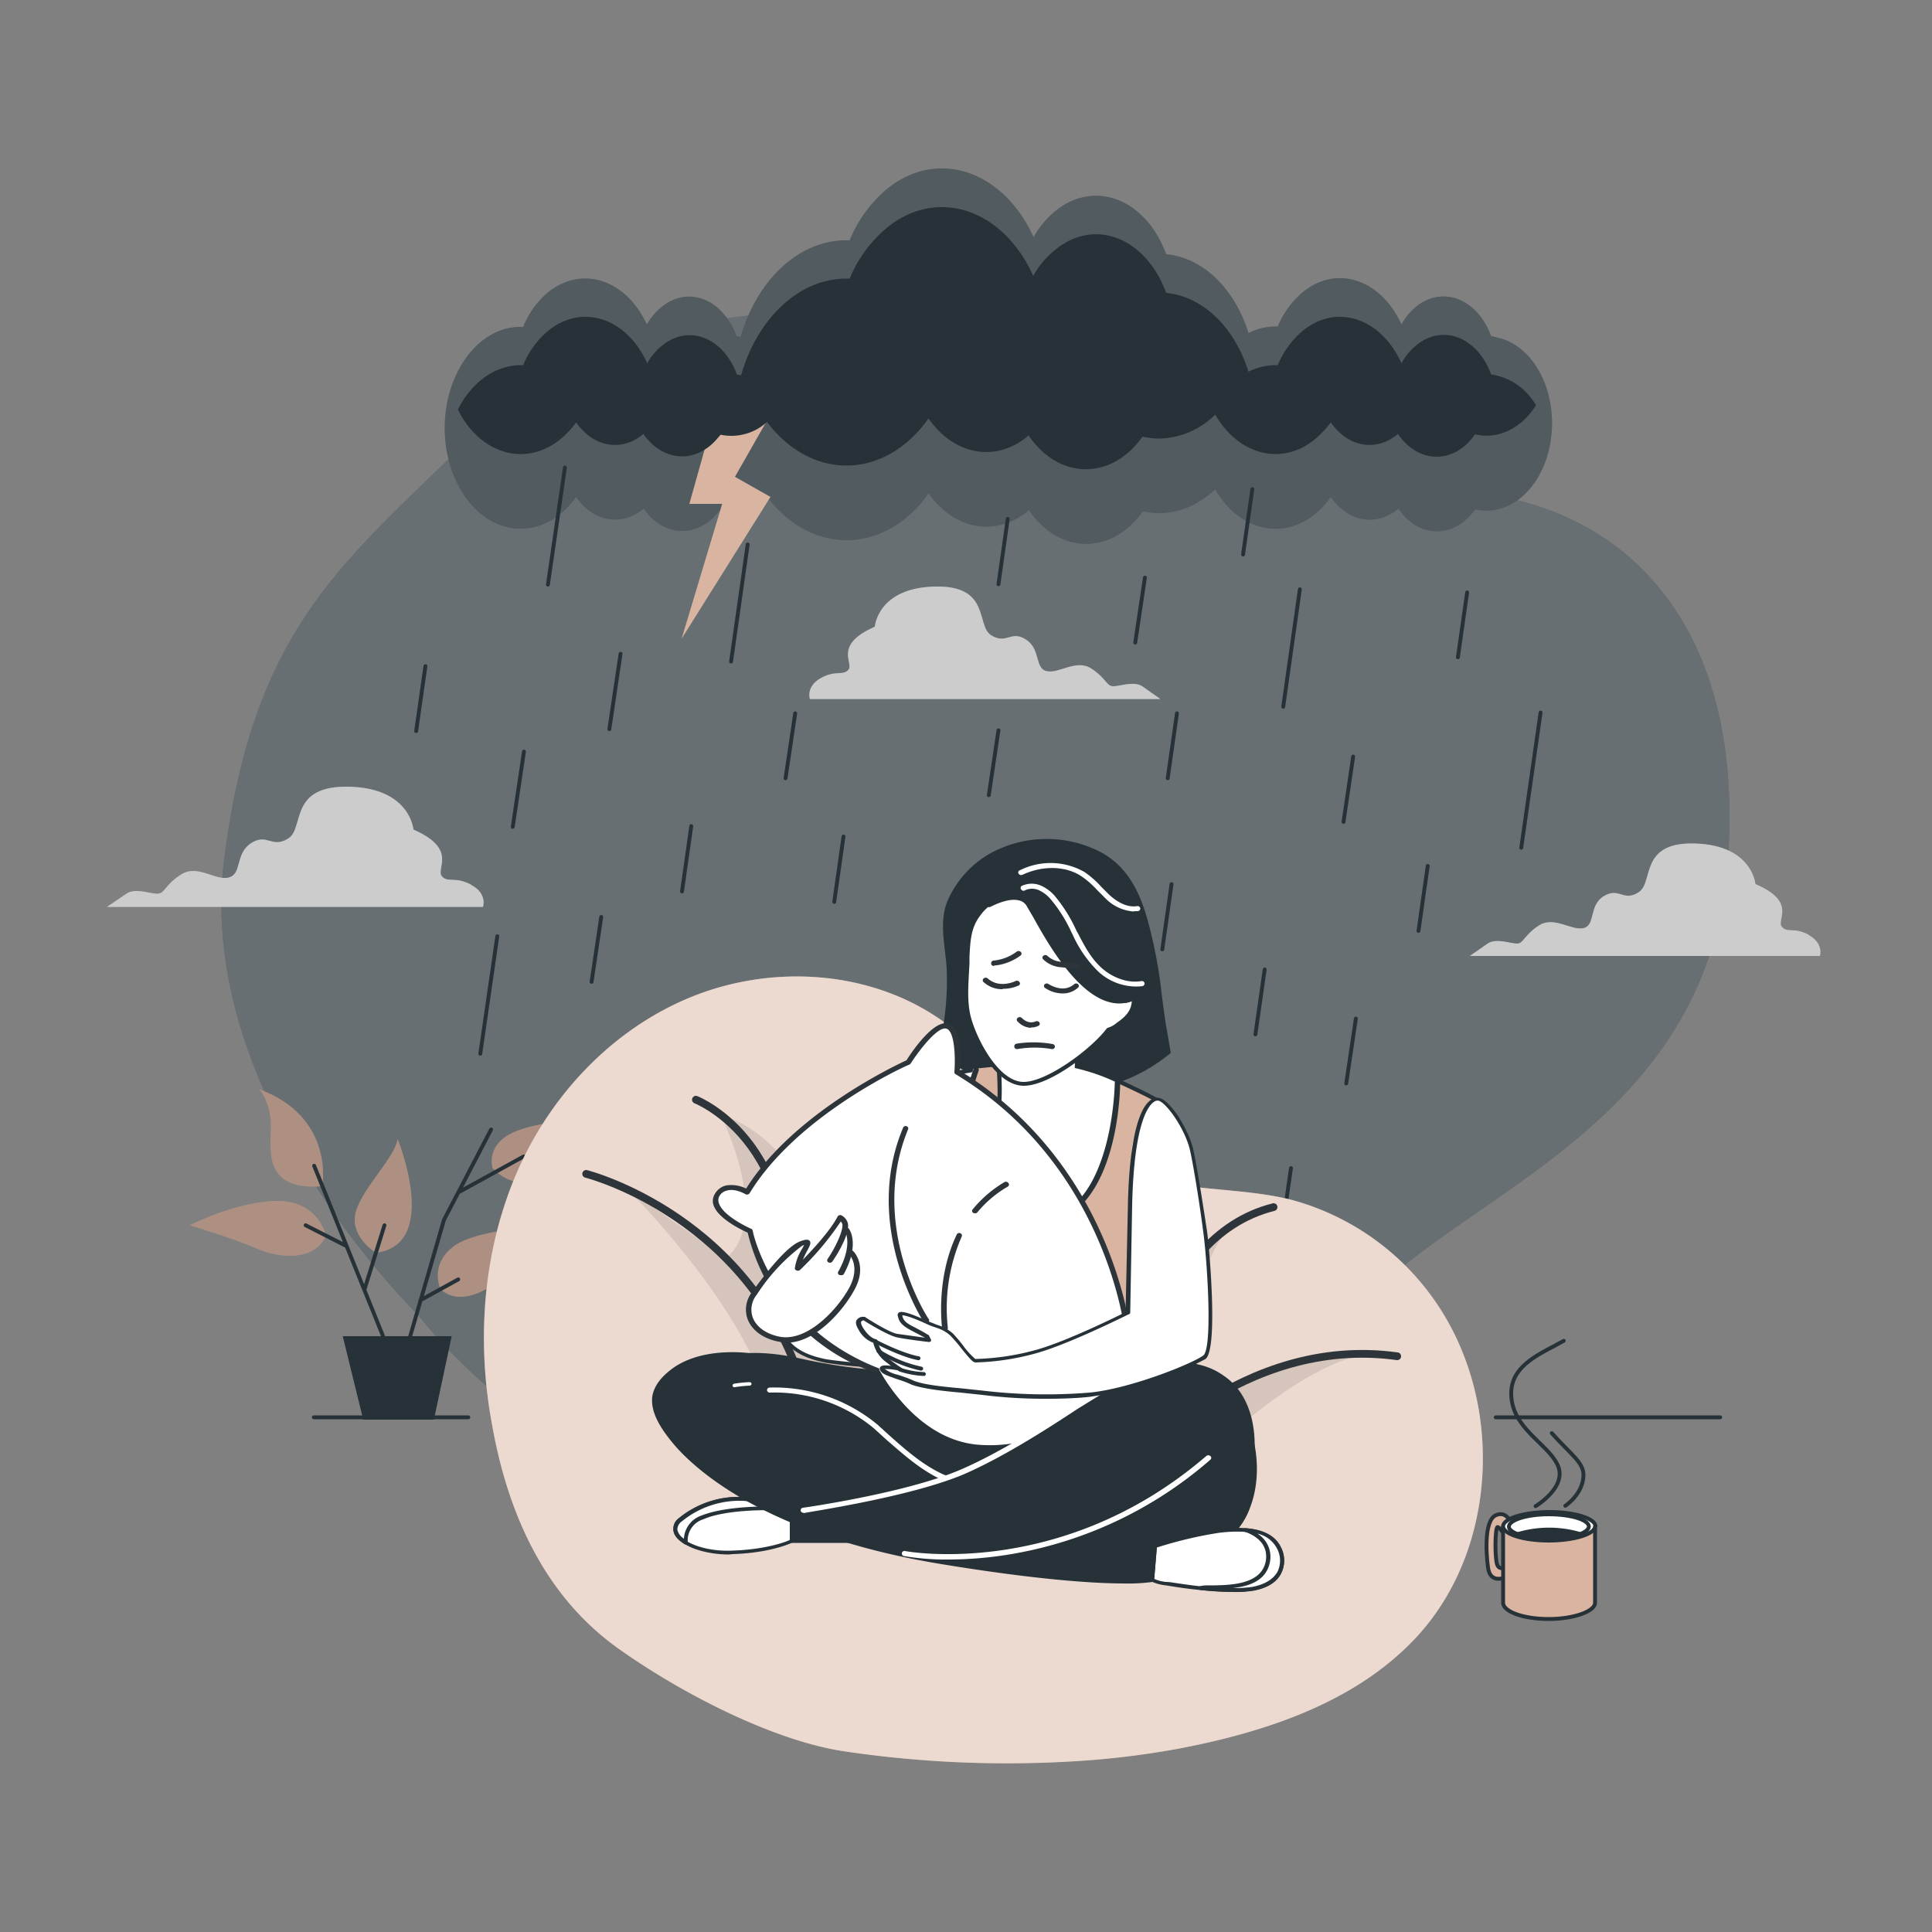 <svg xmlns="http://www.w3.org/2000/svg" viewBox="0 0 500 500"><rect x="0" y="0" width="500" height="500" fill="#808080" stroke="none"/><defs><clipPath id="a"><path fill="none" d="M385.9 87c-3.3-9-11.4-12.8-18.2-8.5a15.3 15.3 0 0 0-5 5.5c-5.3-11.7-16.7-15.5-25.4-8.5a22.9 22.9 0 0 0-6.6 9h-.6a15.5 15.5 0 0 0-7 1.7c-3.6-11.6-11.8-19.5-21.3-20.4-4.9-13.4-17-18.9-27-12.4a22.9 22.9 0 0 0-7.3 8c-7.9-17.3-24.8-23-37.8-12.6a34 34 0 0 0-9.8 13.4h-.9c-12.1 0-23 10-27.3 25l-1.1-.2c-3.3-9-11.4-12.8-18.2-8.4a15.2 15.2 0 0 0-5 5.4c-5.3-11.6-16.7-15.4-25.5-8.4a23 23 0 0 0-6.5 9h-.7c-10.8 0-19.6 11.8-19.6 26.2s8.9 26.1 19.7 26c5.5 0 10.6-3 14.3-8.2 4.5 6.5 11.9 7.7 17.5 3 5 7.3 13.7 7.8 19.2 1l.7-.8a13.6 13.6 0 0 0 12-3.3c11.4 15.1 29.9 15 41.3-.1l.5-.8c6.7 9.6 17.6 11.5 26 4.4 7.5 11 20.3 11.7 28.5 1.6l1-1.3c6.6 1.5 13.3-.6 18.7-5.7 6.6 11.5 19 13.6 27.6 4.8a23.6 23.6 0 0 0 2.3-2.8c4.5 6.5 11.9 7.8 17.5 3 5 7.4 13.6 7.9 19.2 1.1l.7-.9c9.2 2.1 18-6 19.6-18.4s-4.6-24-13.8-26a13.8 13.8 0 0 0-1.7-.4Z"/></clipPath></defs><path fill="#263238" d="M108.3 340.4s40.3 54.6 119.3 62.8 101.4-43.7 129.2-70S442 288 447.1 223.6s-29.3-97.4-77.8-96.7-63.4-10.6-104.2-33.3S155.8 79.2 123 112s-57.3 48.8-65 110.6 50.3 117.8 50.3 117.8Z"/><path fill="#fff" d="M108.3 340.4s40.3 54.6 119.3 62.8 101.4-43.7 129.2-70S442 288 447.1 223.6s-29.3-97.4-77.8-96.7-63.4-10.6-104.2-33.3S155.8 79.2 123 112s-57.3 48.8-65 110.6 50.3 117.8 50.3 117.8Z" opacity=".3"/><g fill="none" stroke="#263238" stroke-linecap="round" stroke-linejoin="round"><path d="M387.1 366.8h58.1M81.2 366.8h40"/></g><path fill="#d8b4a1" d="M84.4 319.8s-2-9-12.5-9-22.8 6.3-22.8 6.3 11.4 3.4 17.3 6 14.9 3.4 18-3.3ZM97.3 324.2c-.1 0-7-4.3-5.2-10.6s10.1-14 10.8-18.8c0 0 11.2 27.3-5.6 29.4ZM114 333.6s-3-6.3 3.5-11.1 26.3-5.4 26.3-5.4-8.3 5.9-11 10.3-13 11.8-18.8 6.2ZM127.5 302.4s-2.3-6.8 7-10 20-2.1 25.1-5c0 0-19.1 28.5-32 15ZM83.4 307.1s3.4-17.9-16.3-25.2c0 0 3.4 3.6 3 10.9S69.8 308 83.4 307Z"/><path d="M84.4 319.8s-2-9-12.5-9-22.8 6.3-22.8 6.3 11.4 3.4 17.3 6 14.9 3.4 18-3.3ZM97.3 324.2c-.1 0-7-4.3-5.2-10.6s10.1-14 10.8-18.8c0 0 11.2 27.3-5.6 29.4ZM114 333.6s-3-6.3 3.5-11.1 26.3-5.4 26.3-5.4-8.3 5.9-11 10.3-13 11.8-18.8 6.2ZM127.5 302.4s-2.3-6.8 7-10 20-2.1 25.1-5c0 0-19.1 28.5-32 15ZM83.4 307.1s3.4-17.9-16.3-25.2c0 0 3.4 3.6 3 10.9S69.8 308 83.4 307Z" opacity=".2"/><path fill="#263238" d="M88.7 345.8h28.2l-4.6 21.6H94l-5.3-21.6z"/><path fill="none" stroke="#263238" stroke-linecap="round" stroke-linejoin="round" d="m105.9 346.7 9-31 12.2-23.4M118.6 331.1l-9.8 5.4M81.3 301.7l18.2 45M99.5 317.1l-5.2 16.7M79.1 317.1l10.6 5.4M118.6 308.6l16.9-9.3"/><path fill="#263238" d="M385.9 87c-3.3-9-11.4-12.8-18.2-8.5a15.3 15.3 0 0 0-5 5.5c-5.3-11.7-16.7-15.5-25.4-8.5a22.9 22.9 0 0 0-6.6 9h-.6a15.5 15.5 0 0 0-7 1.7c-3.6-11.6-11.8-19.5-21.3-20.4-4.9-13.4-17-18.9-27-12.4a22.9 22.9 0 0 0-7.3 8c-7.9-17.3-24.8-23-37.8-12.6a34 34 0 0 0-9.8 13.4h-.9c-12.1 0-23 10-27.3 25l-1.1-.2c-3.3-9-11.4-12.8-18.2-8.4a15.2 15.2 0 0 0-5 5.4c-5.3-11.6-16.7-15.4-25.5-8.4a23 23 0 0 0-6.5 9h-.7c-10.8 0-19.6 11.8-19.6 26.2s8.9 26.1 19.7 26c5.5 0 10.6-3 14.3-8.2 4.5 6.5 11.9 7.7 17.5 3 5 7.3 13.7 7.8 19.2 1l.7-.8a13.6 13.6 0 0 0 12-3.3c11.4 15.1 29.9 15 41.3-.1l.5-.8c6.7 9.6 17.6 11.5 26 4.4 7.5 11 20.3 11.7 28.5 1.6l1-1.3c6.6 1.5 13.3-.6 18.7-5.7 6.6 11.5 19 13.6 27.6 4.8a23.6 23.6 0 0 0 2.3-2.8c4.5 6.5 11.9 7.8 17.5 3 5 7.4 13.6 7.9 19.2 1.1l.7-.9c9.2 2.1 18-6 19.6-18.4s-4.6-24-13.8-26a13.8 13.8 0 0 0-1.7-.4Z"/><g clip-path="url(#a)"><path fill="#fff" d="M385.9 87c-3.3-9-11.4-12.8-18.2-8.5a15.3 15.3 0 0 0-5 5.5c-5.3-11.7-16.7-15.5-25.4-8.5a22.9 22.9 0 0 0-6.6 9h-.6a15.5 15.5 0 0 0-7 1.7c-3.6-11.6-11.8-19.5-21.3-20.4-4.9-13.4-17-18.9-27-12.4a22.9 22.9 0 0 0-7.3 8c-7.9-17.3-24.8-23-37.8-12.6a34 34 0 0 0-9.8 13.4h-.9c-12.1 0-23 10-27.3 25l-1.1-.2c-3.3-9-11.4-12.8-18.2-8.4a15.2 15.2 0 0 0-5 5.4c-5.3-11.6-16.7-15.4-25.5-8.4a23 23 0 0 0-6.5 9h-.7c-10.8 0-19.6 11.8-19.6 26.2s8.9 26.1 19.7 26c5.5 0 10.6-3 14.3-8.2 4.5 6.5 11.9 7.7 17.5 3 5 7.3 13.7 7.8 19.2 1l.7-.8a13.6 13.6 0 0 0 12-3.3c11.4 15.1 29.9 15 41.3-.1l.5-.8c6.7 9.6 17.6 11.5 26 4.4 7.5 11 20.3 11.7 28.5 1.6l1-1.3c6.6 1.5 13.3-.6 18.7-5.7 6.6 11.5 19 13.6 27.6 4.8a23.6 23.6 0 0 0 2.3-2.8c4.5 6.5 11.9 7.8 17.5 3 5 7.4 13.6 7.9 19.2 1.1l.7-.9c9.2 2.1 18-6 19.6-18.4s-4.6-24-13.8-26a13.8 13.8 0 0 0-1.7-.4Z" opacity=".2" style="isolation:isolate"/></g><path fill="#d8b4a1" d="m184.3 109.4-5.9 21h8.5l-10.5 34.9 23-36.7-9.2-5.2 10.5-18.4-16.4 4.4z"/><path fill="#263238" d="M385.9 96.9c-3.3-9-11.4-12.8-18.2-8.4a15.5 15.5 0 0 0-5 5.5c-5.3-11.7-16.7-15.5-25.4-8.5a22.7 22.7 0 0 0-6.6 9h-.7a15.5 15.5 0 0 0-6.9 1.7c-3.6-11.6-11.9-19.5-21.3-20.4-4.9-13.4-17-19-27-12.4a22.9 22.9 0 0 0-7.4 8c-7.8-17.3-24.7-23-37.7-12.6a33.8 33.8 0 0 0-9.8 13.3h-.9c-12 0-22.9 10-27.2 25a10.7 10.7 0 0 1-1.1-.2c-3.3-9-11.5-12.7-18.2-8.3a15.5 15.5 0 0 0-5 5.4c-5.3-11.7-16.7-15.5-25.5-8.5a22.8 22.8 0 0 0-6.6 9h-.6c-6.5 0-12.7 4.3-16.3 11.5 6 12 18.3 15.1 27.3 7a22.8 22.8 0 0 0 3.3-3.7c4.5 6.5 11.9 7.7 17.4 3 5.1 7.3 13.7 7.8 19.3 1l.7-.8a13.6 13.6 0 0 0 12-3.3c11.4 15.1 29.9 15 41.2-.1l.6-.8c6.7 9.6 17.6 11.5 25.9 4.4 7.5 11 20.3 11.7 28.5 1.6l1-1.3a20 20 0 0 0 4.2.5 21.2 21.2 0 0 0 14.6-6.2c6.6 11.4 19 13.6 27.5 4.8a21.6 21.6 0 0 0 2.4-2.8c4.5 6.5 11.8 7.7 17.4 3 5 7.4 13.7 7.9 19.2 1.1l.7-1c6 1.4 12-1.5 15.8-7.5a16 16 0 0 0-11.6-8Z"/><path fill="#fff" d="M468.2 242c-3.9-2.2-5.7-.4-7.1-2.2s4-6.4-6.8-11c0 0-.8-10-15.5-10.5s-10.7 10-14.7 12.6-5-1.4-9 1-2.1 7.6-5.3 8.3-7.6-3.2-11.5-.7-4 4.7-5.7 4.7-5.4-1.5-7.6 0l-4.6 3.2H471s1-3.3-2.9-5.4Z" style="isolation:isolate"/><path d="M468.2 242c-3.9-2.2-5.7-.4-7.1-2.2s4-6.4-6.8-11c0 0-.8-10-15.5-10.5s-10.7 10-14.7 12.6-5-1.4-9 1-2.1 7.6-5.3 8.3-7.6-3.2-11.5-.7-4 4.7-5.7 4.7-5.4-1.5-7.6 0l-4.6 3.2H471s1-3.3-2.9-5.4Z" opacity=".2" style="isolation:isolate"/><path fill="#fff" d="M122 229c-4.2-2.3-6.2-.4-7.7-2.3s4.2-7-7.3-12c0 0-.8-10.7-16.6-11.1S78.9 214.3 74.6 217s-5.4-1.5-9.6 1.2-2.3 8-5.8 8.9-8-3.5-12.3-.8-4.2 5-6.2 5-5.7-1.6-8 0l-5 3.4H125s1.2-3.5-3.1-5.7Z" style="isolation:isolate"/><path d="M122 229c-4.2-2.3-6.2-.4-7.7-2.3s4.2-7-7.3-12c0 0-.8-10.7-16.6-11.1S78.9 214.3 74.6 217s-5.4-1.5-9.6 1.2-2.3 8-5.8 8.9-8-3.5-12.3-.8-4.2 5-6.2 5-5.7-1.6-8 0l-5 3.4H125s1.2-3.5-3.1-5.7Z" opacity=".2" style="isolation:isolate"/><path fill="#fff" d="M209.6 180.9h90.7l-4.7-3.3c-2.2-1.4-5.7 0-7.5 0s-1.8-2.1-5.7-4.6-8.3 1.4-11.5.7-1.5-5.7-5.4-8.2-5 1.4-9-1.1 0-13-14.7-12.6-15.4 10.4-15.4 10.4c-10.8 4.7-5.4 9.4-6.8 11.1s-3.3 0-7.2 2.2-2.8 5.4-2.8 5.4Z" style="isolation:isolate"/><path d="M209.6 180.9h90.7l-4.7-3.3c-2.2-1.4-5.7 0-7.5 0s-1.8-2.1-5.7-4.6-8.3 1.4-11.5.7-1.5-5.7-5.4-8.2-5 1.4-9-1.1 0-13-14.7-12.6-15.4 10.4-15.4 10.4c-10.8 4.7-5.4 9.4-6.8 11.1s-3.3 0-7.2 2.2-2.8 5.4-2.8 5.4Z" opacity=".2" style="isolation:isolate"/><g fill="none" stroke="#263238" stroke-linecap="round" stroke-linejoin="round"><path d="m146.2 121-4.4 30.3M193.5 140.9l-4.3 30.3M135.6 194.5l-2.9 19.5M160.6 169.2l-2.9 19.5M128.7 242.3l-4.4 30.4M336.4 152.5l-4.3 30.4M147.1 388l-2.5 16.9M324.1 126.6l-2.4 16.9M155.6 237.3l-2.5 16.8M255.9 328.3l-2.4 16.9M204.6 398.3l-2.5 16.9M327.3 250.9l-2.4 16.8M350.2 195.8l-2.5 16.9M110.1 172.4l-2.4 16.8M294.7 291.4l-2.4 16.8M334.1 302.3l-2.4 16.8M306.4 384.3l-2.4 16.9M260.8 134.3l-2.4 16.9M379.7 153.3l-2.4 16.8M369.5 224.1l-2.4 16.8M350.9 263.6l-2.5 16.8M296.3 149.5l-2.5 16.8M258.4 189l-2.5 16.8M218.3 216.5l-2.4 16.9M304.6 184.6l-2.4 16.8M303.2 228.8l-2.4 16.9M178.9 213.8l-2.4 16.9M205.8 184.6l-2.5 16.8M168 284.5l-2.4 16.9M210.5 309.9l-2.5 16.9M357 324.9l-5 35M398.7 184.4l-5 35M191.8 323.2l-5 35M141.3 340.6l-2.4 16.8"/></g><path fill="#d8b4a1" d="M282.6 455.5a224.4 224.4 0 0 0 22.7-3c21.9-4.2 45-11.7 60.7-28.2 18.5-19.4 22.4-50.2 12.4-74.6a66.3 66.3 0 0 0-44.2-39.2c-13.7-3.4-28.5-2-41.7-7-20.5-7.9-32.5-29.1-51-40.9s-43-12.8-63.3-4.3-36.3 25.8-44.8 46-10.1 43.1-6 64.7c4 22.4 13.3 43.7 32.3 57.4 16.2 11.6 40.4 24.2 59.2 26.9a286.7 286.7 0 0 0 63.7 2.2Z"/><path fill="#fff" d="M282.6 455.5a224.4 224.4 0 0 0 22.7-3c21.9-4.2 45-11.7 60.7-28.2 18.5-19.4 22.4-50.2 12.4-74.6a66.3 66.3 0 0 0-44.2-39.2c-13.7-3.4-28.5-2-41.7-7-20.5-7.9-32.5-29.1-51-40.9s-43-12.8-63.3-4.3-36.3 25.8-44.8 46-10.1 43.1-6 64.7c4 22.4 13.3 43.7 32.3 57.4 16.2 11.6 40.4 24.2 59.2 26.9a286.7 286.7 0 0 0 63.7 2.2Z" opacity=".5"/><path d="M248.6 344.6s33.8 18 35.2 8.7 34.1-35.5 34.1-35.5c-15.2 20.1-5.8 44.8-5.8 44.8 21.6-13.8 40.6-12.2 40.6-12.2-23.3 6-47.2 33.8-47.2 33.8l-46 14.8s-53.7-4.5-59.2-32-38-59.3-38-59.3l25.6 17.9c12.2-10.2-1.5-37.3-1.5-37.3 23.1 8.1 26 34 26 34Z" opacity=".1"/><path fill="none" stroke="#2e353a" stroke-linecap="round" stroke-linejoin="round" stroke-width="2" d="M151.7 303.8s43.7 11 56.8 57.5"/><path fill="none" stroke="#2e353a" stroke-linecap="round" stroke-linejoin="round" stroke-width="2" d="M180.1 284.6s30.8 12 21.8 60M292.8 379s28.5-33.6 68.8-28M293.8 366.8s4.3-46.5 35.8-54.4"/><path fill="#263238" d="M234.1 355.3s-11 .3-27-3.2-29.2-1-31.7 13 38.4 28.2 66.9 33.4 57 7.5 70.8 2 13.6-25.3 8.2-34.4-23.1-10.4-32.4-9-54.8-1.8-54.8-1.8Z"/><path fill="#263238" d="M290 404.1a287 287 0 0 1-47.8-5.1c-28.7-5.2-69.9-19.7-67.3-34 1-5.4 3.5-9.4 7.6-11.8 5.6-3.4 14.1-4 24.7-1.6 15.7 3.5 26.8 3.2 26.9 3.2.5 0 45.6 3 54.7 1.7 8.3-1.2 27.2-.4 33 9.3 3.3 5.7 5 15.9 1.7 24.4a18 18 0 0 1-10.2 10.7 65.9 65.9 0 0 1-23.2 3.3Zm-94.7-53c-5 0-9 1-12.2 2.9-3.9 2.3-6.3 6-7.2 11.2-2.3 13 37.1 27.5 66.5 32.9 19.3 3.5 54.2 8.4 70.5 2a17 17 0 0 0 9.6-10.2 30.1 30.1 0 0 0-1.7-23.6c-5.5-9.3-23.8-10-31.8-8.9-9.2 1.3-52.7-1.5-55-1.6a124.5 124.5 0 0 1-27.1-3.3 53.7 53.7 0 0 0-11.6-1.4ZM301.9 266.1c-.5-2.7-.8-5.5-1.2-8.3a122.5 122.5 0 0 0-3.3-18.2c-1.9-7.4-4.9-14.9-12.4-19a30.4 30.4 0 0 0-28.8.3 26 26 0 0 0-11 12.3c-2.3 5.5-.5 11.9-.2 17.6a74.7 74.7 0 0 1-2.6 22.7c10.5 5.8 38 17.6 60.6-1Z"/><path fill="#fff" d="M267.3 274.8s-17.6 2.1-25.9 4.1-11.2 4.7-14.2 9.9-7.4 24.3-11.7 32.3-12 10.2-13.3 18.7 6.1 11.4 11.7 12.4a109.7 109.7 0 0 0 12.6 1.3s9 19.4 26.7 20.9 30.7-9.7 38.7-13.9 8.5-13.6 8.8-24.6 7.3-35.6 5.5-42.4-4.7-8-16.8-13.7a51.7 51.7 0 0 0-22-5Z"/><path fill="#d8b4a1" d="M298.8 285.2s-5.5 6.2-5.9 12.5-1 42-1 42-8.4-23.6-11.7-28.1c0 0 8.7-16.3 9-31.4a20.8 20.8 0 0 1 9.6 5Z"/><path fill="#263238" d="M256.3 375a28.5 28.5 0 0 1-3.2-.1c-16.5-1.4-25.8-18.5-27-21a110 110 0 0 1-12.3-1.2c-5.1-1-13.6-3.8-12.1-13 .8-5.1 3.8-8 7-11a31 31 0 0 0 6.4-7.9c2.2-4.3 4.6-11.8 6.7-18.5 1.8-5.8 3.6-11.4 5-13.9 3-5 6-8 14.5-10 8.2-2 25.8-4.2 26-4.2 7.3-.5 16.6 2.5 22.4 5.2l1 .4c11.2 5.3 14.2 6.7 16 13.5 1 4-.7 13.4-2.6 23.4a143 143 0 0 0-2.9 19.2c-.2 10.1-.5 20.6-9 25-1.6.8-3.4 2-5.5 3.2a57.4 57.4 0 0 1-30.4 10.9Zm11-99.8c-.6.1-17.8 2.3-25.8 4.2-8.2 2-11 4.6-13.9 9.6-1.3 2.3-3 7.8-4.9 13.6-2 6.7-4.4 14.3-6.7 18.6a32.2 32.2 0 0 1-6.7 8.2c-3.2 3-6 5.7-6.7 10.4-1.2 8 5.5 10.9 11.4 12a108.5 108.5 0 0 0 12.4 1.1.5.5 0 0 1 .5.3c0 .2 9.2 19.3 26.3 20.7 13.8 1.1 24.8-5.7 32.8-10.6l5.5-3.3c7.5-3.8 8.3-12.4 8.6-24.1.1-4.8 1.5-12.2 2.9-19.4 1.8-9.4 3.6-19.2 2.6-23-1.8-6.4-4.4-7.6-15.5-12.8l-1-.5a50.4 50.4 0 0 0-21.7-5Z"/><path fill="#263238" d="M230.7 343.7a.3.3 0 0 1-.2 0 .5.5 0 0 1-.3-.6 80 80 0 0 0 5.4-15.4c0-2.3-1.2-4.7-2.5-7.4l-1.8-3.7c-1.8-4.3 2.4-11.1 3-12 .2-1.7 3.1-21.3 5.9-25a.6.6 0 0 1 .7 0 .5.5 0 0 1 .1.6c-2.7 3.5-5.7 24.4-5.7 24.6a.6.6 0 0 1 0 .2c0 .1-4.7 7.2-3 11.3l1.8 3.7c1.3 2.8 2.5 5.2 2.5 7.7 0 3.5-5.1 15.3-5.3 15.8a.5.5 0 0 1-.6.2Z"/><path fill="#fff" d="M226.5 347.1s6.3 3.4 11 4.4M232.9 354.4a22.7 22.7 0 0 0 6.3 1.2M227.3 349.6a34.3 34.3 0 0 0 11 4.6M257.8 271.9s-2.4 12.6-2.6 20.4 6.2 15.7 15.3 5.7 7.6-26.6 7.6-26.6a27.4 27.4 0 0 1-20.3.5Z"/><path fill="#d8b4a1" d="m259.2 284.8-.1-7.5-2.1-1.2-5.1.5-.8 3 8.1 5.2z"/><path fill="#263238" d="M258.3 288.3a.5.5 0 0 1-.5-.6c.7-3.6.2-10.3.2-10.3a.5.5 0 0 1 .5-.6.5.5 0 0 1 .6.5c0 .3.5 6.8-.3 10.6a.5.5 0 0 1-.5.4Z"/><path fill="#fff" d="M205 398.9s-5.4 2.6-15.4 3-18.1-4.6-13.5-8.5a24 24 0 0 1 18.1-5.2c6.4 1 16 3.2 16 3.2Z"/><path fill="#263238" d="M188.7 402.3c-6.7 0-12.8-2.3-14.2-5.4a3.3 3.3 0 0 1 1.2-4 24.4 24.4 0 0 1 18.6-5.3c6.4 1 16 3.2 16 3.3a.5.5 0 0 1 .4.3.4.4 0 0 1 0 .4l-5.4 7.5a.5.5 0 0 1-.2.1c-.2.1-5.6 2.7-15.5 3Zm2.5-14a23.6 23.6 0 0 0-14.7 5.4 2.3 2.3 0 0 0-1 2.9c1 2.5 6.8 5 14 4.7 9-.3 14.2-2.4 15-2.8l4.9-6.8c-2.4-.6-10-2.3-15.3-3a19.6 19.6 0 0 0-3-.3Zm13.7 10.6"/><path fill="#fff" d="m206.4 390.7 1.5.1c-3.3-.7-9.2-2-13.6-2.7a24 24 0 0 0-18.2 5.2c-2.4 2-1.4 4.2 1.4 6a6.2 6.2 0 0 1 4.3-6.6c6-2.6 18.5-2.6 24.6-2Z"/><path fill="#263238" d="M177.5 399.7a.7.7 0 0 1-.2 0c-1.9-1.2-3-2.4-3-3.8a3.5 3.5 0 0 1 1.4-3 24.4 24.4 0 0 1 18.6-5.3c4.5.7 10.5 2 13.7 2.7a.5.5 0 0 1 .4.6.6.6 0 0 1-.6.4 12.8 12.8 0 0 1-1.5-.1c-6.4-.7-18.5-.6-24.3 2a5.7 5.7 0 0 0-4 6 .5.5 0 0 1-.2.5.7.7 0 0 1-.3 0Zm13.7-11.3a23.6 23.6 0 0 0-14.7 5.3 2.6 2.6 0 0 0-1.2 2.2 3.7 3.7 0 0 0 1.7 2.3 6.7 6.7 0 0 1 4.6-6c5-2 13.5-2.5 19.8-2.3l-7.2-1.3a19.6 19.6 0 0 0-3-.2Z"/><path fill="#263238" d="M316.4 371.9s-10.7 14.6-21.4 20.4-59.5 6.6-69.4 6.6h-20.7V392s32.8-4.3 51-13.7 27.7-19.8 42-24 26.6 3 26.3 20.5"/><path fill="#263238" d="M225.6 399.3h-20.7a.5.5 0 0 1-.5-.5V392a.5.5 0 0 1 .4-.5c.4 0 33-4.3 50.8-13.6a189 189 0 0 0 19.3-11.8 83 83 0 0 1 22.8-12.2c7.1-2.2 13.8-1.5 18.8 2 5.5 3.6 8.4 10.4 8.2 19a.5.5 0 0 1-.5.4.5.5 0 0 1-.5-.5c.2-8.2-2.6-14.7-7.8-18.2-4.7-3.2-11-3.8-17.8-1.8-8.2 2.4-14.9 7-22.6 12.1a189 189 0 0 1-19.3 11.9c-17 8.8-46.6 13-50.7 13.7v5.9h20.1c.6 0 57.6-.1 69.2-6.5a84.7 84.7 0 0 0 21.2-20.3.6.6 0 0 1 .7-.1.5.5 0 0 1 .1.6c0 .2-10.8 14.8-21.5 20.7-11.9 6.4-69.2 6.5-69.7 6.5ZM198.6 358l-1.1-.1M198.6 358.5h-1.2a.5.5 0 0 1-.5-.6.5.5 0 0 1 .6-.5l1.2.1a.5.5 0 1 1 0 1Z"/><path fill="#fff" d="M298.9 400.1a107.2 107.2 0 0 1 16.4-3.9c7.4-1 13.5 0 15.6 4.3s.7 9.4-6.7 10.7-21-1.3-22.5-1.3a11.4 11.4 0 0 1-3.5-1Z"/><path fill="#263238" d="M319.1 412a113.2 113.2 0 0 1-14.8-1.3l-2.5-.4a12 12 0 0 1-3.8-1 .5.5 0 0 1-.3-.4l.7-8.8a.5.5 0 0 1 .3-.4 107.7 107.7 0 0 1 16.5-4c8.6-1 14.2.5 16.2 4.6a7.4 7.4 0 0 1 .1 7c-.8 1.6-2.8 3.6-7.2 4.4a30.6 30.6 0 0 1-5.2.3Zm-20.4-3.4a9.6 9.6 0 0 0 3 .8c1 0 1.9.2 2.7.3 4.6.7 14 2 19.7 1 3.2-.6 5.4-1.9 6.5-3.8a6.6 6.6 0 0 0-.2-6.2c-2.3-4.6-9.4-4.7-15-4a105.3 105.3 0 0 0-16 3.8Z"/><path fill="#fff" d="M322.3 396c2.3.8 6.6 3 5.8 8-1 6.9-10 6.9-16 6.9a6 6 0 0 0-1.3.2c4.4.4 9.7.7 13.4.1 7.5-1.3 8.9-6.5 6.8-10.7-1.5-2.8-4.6-4.2-8.7-4.5Z"/><path fill="#263238" d="M319.1 412a78.8 78.8 0 0 1-8.4-.5.5.5 0 0 1-.5-.5.5.5 0 0 1 .4-.5 6 6 0 0 1 1.5-.2c6 0 14.4 0 15.5-6.4.7-4.6-3.1-6.7-5.5-7.5a.5.5 0 0 1-.3-.6.5.5 0 0 1 .6-.3c4.6.3 7.6 2 9 4.7a7.5 7.5 0 0 1 .1 7.1c-.9 1.6-2.8 3.6-7.2 4.3a29.7 29.7 0 0 1-5.2.4Zm-.1-1a33.2 33.2 0 0 0 5-.3c3.3-.6 5.5-2 6.6-3.9a6.6 6.6 0 0 0-.2-6.2 7.5 7.5 0 0 0-5-3.7 7 7 0 0 1 3.3 7.1c-.8 4.9-5.1 6.5-9.7 7ZM194.6 350.8s-12.1-2-20 3.5-6.7 11.4.8 19.9 26.7 23.3 68.3 30.2 54.5 4.5 54.5 4.5l.7-8.8a90.2 90.2 0 0 1-49.8-14.6c-23.3-15.6-33.7-25.8-50.5-27.5"/><path fill="#263238" d="M291 409.8c-7.7 0-22.3-.9-47.3-5-44.1-7.2-62.7-23.6-68.7-30.3-4.7-5.4-6.6-9.4-6.2-13 .4-2.7 2.2-5.2 5.6-7.6 8-5.5 19.8-3.7 20.3-3.6a.5.5 0 0 1 .5.5.5.5 0 0 1-.6.4c-.1 0-12-1.8-19.5 3.5-3.2 2.2-4.9 4.5-5.2 7-.4 3.2 1.5 7 6 12.1 5.8 6.7 24.2 22.9 68 30 37 6.1 51.4 5 53.8 4.7l.7-7.9a92 92 0 0 1-49.6-14.7c-5.3-3.5-10-6.8-14-9.7-14-10-23.4-16.5-36.2-17.7a.5.5 0 0 1-.5-.6.5.5 0 0 1 .6-.4c13.1 1.3 22.5 7.9 36.7 17.9 4 3 8.8 6.2 14 9.7a90.6 90.6 0 0 0 49.5 14.5.5.5 0 0 1 .4.2.5.5 0 0 1 .1.4l-.7 8.7a.5.5 0 0 1-.4.5 46 46 0 0 1-7.3.4Z"/><path fill="#fff" d="M190.2 359a.5.5 0 0 1-.6-.3.5.5 0 0 1 .4-.6 31.5 31.5 0 0 1 4-.4.5.5 0 0 1 .5.4.5.5 0 0 1-.5.5 31.4 31.4 0 0 0-3.8.4ZM293.5 258.3c-6.5 3.2-7.5-3.2-7.4-7a.3.3 0 0 0 .1-.1c.5-1.8 0-10.5-5.5-14-4.9-3.1-11.3-5.8-17.3-5.8A13 13 0 0 0 253 237c-2.7 3.7-2.5 8-2.7 12.4s-.7 9 .2 13.3c1.3 5.8 7.2 17.9 14.3 17.9 6.5 0 18-8.9 22-14.1a7.2 7.2 0 0 0 2.4-1.3c1.5-1.1 4.4-3 4.2-6.9Z"/><path fill="#263238" d="M265 281c-7.8 0-13.7-12.8-14.9-18.2-.8-3.8-.6-7.9-.3-11.8v-1.7l.1-1.7c.2-3.7.3-7.6 2.7-11a13.5 13.5 0 0 1 10.7-5.8c5.3 0 11.8 2.2 17.7 5.9s6.2 12.6 5.7 14.5a.6.6 0 0 1-.1.2c0 2.2.3 5.8 2.3 6.9q1.6.8 4.3-.5a.6.6 0 0 1 .5 0 .5.5 0 0 1 .2.4c.3 3.8-2.4 5.9-4 7l-.3.3a7.4 7.4 0 0 1-2.4 1.3c-3.8 5-15.3 14.2-22.3 14.2Zm-1.7-49.2a12.4 12.4 0 0 0-9.8 5.4c-2.3 3.1-2.4 6.7-2.6 10.4v1.7l-.1 1.8c-.2 3.9-.5 7.7.3 11.5 1.4 6 7.3 17.4 13.8 17.4 6 0 17.4-8.4 21.5-13.8a.5.5 0 0 1 .3-.2 6.4 6.4 0 0 0 2.2-1.2l.4-.3c1.4-1 3.5-2.6 3.6-5.4a5.3 5.3 0 0 1-4.5 0c-2.4-1.3-3-5-2.9-7.8a.5.5 0 0 1 .2-.4c.4-1.6-.1-10-5.3-13.4a33.6 33.6 0 0 0-17-5.7Z"/><path fill="#263238" d="M247.7 253a.6.6 0 0 1-.4-.1.5.5 0 0 1 0-.7l2.6-1.7a.6.6 0 0 1 .8 0 .5.5 0 0 1-.1.7L248 253a.6.6 0 0 1-.3 0ZM256 234.3s7.5-4.2 10-.2 14.7 30 27.5 24.2 0-25-12.6-31.2-22.9-.9-24.9 7.2Z"/><path fill="#263238" d="M289.7 259.7c-9.9 0-18.5-15.5-22.4-22.5l-1.7-2.9a3.1 3.1 0 0 0-2-1.3c-3-.7-7.2 1.7-7.3 1.7a.6.6 0 0 1-.7-.1.5.5 0 0 1 0-.4 13.1 13.1 0 0 1 7.9-9 21.4 21.4 0 0 1 17.7 1.4c8.7 4.3 18.4 15.4 18.2 24a8.8 8.8 0 0 1-5.6 8.1 9.6 9.6 0 0 1-4.1 1Zm-27.3-27.8a6.5 6.5 0 0 1 1.4.1 4.2 4.2 0 0 1 2.7 1.8l1.7 3c4.3 7.7 14.5 26 25 21.1a7.8 7.8 0 0 0 5-7.3c.2-8.2-9.1-19-17.5-23-6-3-12-3.5-16.9-1.4a12.3 12.3 0 0 0-7 7.2 14.9 14.9 0 0 1 5.6-1.5ZM284 332.6a31.1 31.1 0 0 1-21.8-9.3.5.5 0 0 1 .2-.7.6.6 0 0 1 .7 0 30 30 0 0 0 20.9 9 .5.5 0 1 1 0 1Z"/><path fill="#2e353a" d="M259.5 256a7 7 0 0 1-4.9-1.8.6.6 0 0 1 0-1 .8.8 0 0 1 1 0c3 2.7 7 .8 7.2.7a.8.8 0 0 1 1 .2.6.6 0 0 1-.3 1 9.6 9.6 0 0 1-4 .8ZM275 257.1a8.1 8.1 0 0 1-4.5-1.4.6.6 0 0 1-.1-1 .8.8 0 0 1 1 0c.1 0 3.7 2.5 6.6 0a.8.8 0 0 1 1 0 .6.6 0 0 1 0 .9 5.8 5.8 0 0 1-4 1.5ZM266.8 266a5 5 0 0 1-3.4-1.6.6.6 0 0 1 0-1 .8.8 0 0 1 1 0c1.8 1.8 3.3 1 3.5 1a.8.8 0 0 1 1 .1.6.6 0 0 1-.2 1 4 4 0 0 1-1.9.4Z"/><path fill="#fff" d="M207.9 391.5a.7.7 0 0 1-.7-.6.7.7 0 0 1 .6-.7c.2 0 26.8-3.8 40.9-9.9 10.4-4.5 21.8-11.9 29.3-16.7l7-4.4a.8.8 0 0 1 1 .2.6.6 0 0 1-.3 1l-6.8 4.2c-7.6 5-19 12.4-29.6 17-14.3 6-41 9.8-41.3 10Z"/><path fill="#fff" d="M244.1 383a.9.9 0 0 1-.3 0c-5.6-2.6-10-6.6-14.4-10.4l-3.3-3a40.2 40.2 0 0 0-26.9-9.2.7.7 0 0 1-.7-.6.7.7 0 0 1 .7-.7 41.8 41.8 0 0 1 27.9 9.6l3.3 3c4.2 3.7 8.6 7.6 14 10a.6.6 0 0 1 .4 1 .7.7 0 0 1-.7.3Z"/><path fill="#2e353a" d="M257.2 250a.7.7 0 0 1-.7-.7.7.7 0 0 1 .6-.7 11.9 11.9 0 0 0 6-2.3.8.8 0 0 1 1 0 .6.6 0 0 1 0 1 13.4 13.4 0 0 1-6.9 2.6ZM278.7 250.8h-.1l-2.1-.3-2.2-.2a7.3 7.3 0 0 1-4.3-2 .6.6 0 0 1 .1-1 .8.8 0 0 1 1 .1 5.9 5.9 0 0 0 3.4 1.5l2.1.3 2.2.2a.7.7 0 0 1 .6.8.7.7 0 0 1-.7.6ZM272.3 271.5h-.1a26.3 26.3 0 0 0-8.9 0 .7.7 0 0 1-.8-.6.7.7 0 0 1 .6-.8 27.9 27.9 0 0 1 9.3.1.7.7 0 0 1 .6.8.7.7 0 0 1-.7.5Z"/><path fill="#263238" d="M267.5 317a23.4 23.4 0 0 1-5.5-.6 16.4 16.4 0 0 1-11-7.7c-6.7-11.7.6-31.3 1-32a.7.7 0 0 1 .8-.5.7.7 0 0 1 .5.8c0 .2-7.5 19.9-1 31a15 15 0 0 0 10 7c5.6 1.4 10.3.6 14.2-2 11.7-8.4 12-32.6 12-32.8a.7.7 0 0 1 1.4 0c0 1-.2 25-12.5 33.8a16.7 16.7 0 0 1-10 3Z"/><path fill="#fff" d="M291.8 344s-4.7-42.8-44.1-66.6c0 0 .9-10.8-2.6-11.8s-10 9.3-10 9.3-29.1 12.8-41.7 33.6c0 0-5.4-3.1-7.8.8-2.7 4.5 8.5 9.3 8.5 9.3s3.8 24.9 32 35.8"/><path fill="#2e353a" d="M226.1 355a1 1 0 0 1-.3 0 50.9 50.9 0 0 1-32.3-36c-1.6-.7-7.6-3.6-8.8-7a3.4 3.4 0 0 1 .3-3 4.5 4.5 0 0 1 2.9-2.2 8.6 8.6 0 0 1 5.2.8c12.2-19.5 38.9-32 41.5-33.2 1.3-2.1 7-10.5 10.7-9.5s3.3 9.6 3.1 12.2c39 23.8 44 66.5 44 66.9a.7.7 0 0 1-.6.7.7.7 0 0 1-.8-.6c0-.4-5-42.8-43.7-66.1a.6.6 0 0 1-.3-.6c.3-4.3 0-10.6-2.1-11.2s-6.6 5-9.2 9a.7.7 0 0 1-.3.3c-.3 0-29 12.9-41.4 33.3a.7.7 0 0 1-.4.3.8.8 0 0 1-.6 0s-2.6-1.6-4.8-1a3 3 0 0 0-2 1.4 2.2 2.2 0 0 0-.1 2c1.1 3.3 8.2 6.5 8.3 6.5a.7.7 0 0 1 .4.5c0 .3 5.2 25 32.6 35.6.4.2 0 .4-.1.7s-1 .2-1.2.2Z"/><path fill="#fff" d="m292.4 312-.5 27.8s-15.8 8-24.6 10.2a63.2 63.2 0 0 1-15 2.2c-.7 0-4.2-5.1-6-6.8s-3.5-1.8-6.9-3.3c-4.7-2.2-6.8-2.6-6.5-1.6s.5 2 3 3.2 4 2.2 4 2.2l.5 1s-6-.8-8.3-1.2-8.6-4.4-8.6-4.4-2.6-.2-.7 2.7 3.7 3.1 3.7 3.1a8.6 8.6 0 0 0 2.6 4.6 39.7 39.7 0 0 0 3.8 2.7s-5.1-1.2-4.6 0 3.8 1.7 7.8 3.4 13 2 18.1 2.7a139.2 139.2 0 0 0 27.8.5c10.7-1 26.7-7.5 29.6-9.8s1.1-26.7.3-32.3-2.4-16.1-3.5-21-5.3-11.7-8-13.2-7.5 3.2-8 27.3Z"/><path fill="#263238" d="M291.9 312c.3-15.7 2.6-25.8 6.4-27.6a2.5 2.5 0 0 1 2.4 0c2.9 1.5 7.2 8.6 8.2 13.4s2.7 15.6 3.5 21c.4 2.5 3 30.2-.4 32.9a90 90 0 0 1-30 9.8c-3.7.4-7.6.5-11.2.5a128.3 128.3 0 0 1-16.6-1l-5.6-.6c-4.6-.4-9.9-1-12.8-2.1-1.4-.7-2.8-1.1-4-1.5-2.1-.8-3.6-1.2-4-2.2a.7.7 0 0 1 .1-.9c.4-.4 1.5-.4 2.7-.2l-1.8-1.4a8.8 8.8 0 0 1-2.8-4.6 7 7 0 0 1-3.7-3.2c-.8-1.3-1-2.2-.5-2.8a2 2 0 0 1 1.8-.7.4.4 0 0 1 .2 0s6.1 4 8.4 4.4l7.2 1-3.8-2c-2.6-1.4-3-2.5-3.2-3.5a.8.8 0 0 1 .2-1c.4-.2 1.1-.7 7 2l3 1.2a10.7 10.7 0 0 1 4 2.2 36 36 0 0 1 3 3.6 20.5 20.5 0 0 0 2.8 3 64.4 64.4 0 0 0 14.8-2.1c8-2 22-9 24.1-10M229 354.3a9 9 0 0 0 3.4 1.5c1.2.4 2.5.8 4 1.5 2.7 1.1 7.9 1.6 12.4 2l5.6.6a138.7 138.7 0 0 0 27.6.5c10.4-1 26.4-7.4 29.4-9.6 2.5-1.9 1-24.8 0-32-.7-5.5-2.3-16-3.4-21s-5.4-11.5-7.8-12.8a1.4 1.4 0 0 0-1.3 0c-1.3.7-5.4 4.4-5.9 26.9l-.5 27.8a.4.4 0 0 1-.3.4c-.1 0-15.9 8-24.7 10.3a64.5 64.5 0 0 1-15 2.2c-.7 0-1.3-.7-3.6-3.5a37.6 37.6 0 0 0-3-3.5 9.8 9.8 0 0 0-3.6-2c-.9-.3-1.8-.6-3-1.2-4-1.8-5.4-2-5.8-2 .2 1 .5 1.7 2.6 2.8 2.4 1.2 4 2.2 4 2.2a.5.5 0 0 1 .3.2l.5 1a.5.5 0 0 1 0 .5.6.6 0 0 1-.5.2c-.2 0-6-.7-8.3-1.2s-7.7-3.8-8.6-4.4a1 1 0 0 0-.6.3c-.1.1-.2.6.5 1.7 1.7 2.7 3.3 2.9 3.3 2.9a.5.5 0 0 1 .4.4 8.3 8.3 0 0 0 2.5 4.3 37.4 37.4 0 0 0 3.7 2.7.5.5 0 0 1 .2.6.6.6 0 0 1-.6.2 14.4 14.4 0 0 0-4-.5Zm63-14.6"/><path fill="#263238" d="M237.6 352h-.1c-4.8-1-11-4.3-11.3-4.5a.5.5 0 0 1-.2-.6.6.6 0 0 1 .7-.2s6.4 3.4 11 4.3a.5.5 0 0 1 .5.6.5.5 0 0 1-.6.4ZM239.2 356.1a23 23 0 0 1-6.5-1.2.5.5 0 0 1-.3-.6.6.6 0 0 1 .7-.3 22.1 22.1 0 0 0 6 1.1.5.5 0 1 1 0 1ZM238.4 354.7h-.2A34.3 34.3 0 0 1 227 350a.5.5 0 0 1-.1-.7.6.6 0 0 1 .8 0 33.8 33.8 0 0 0 10.8 4.4.5.5 0 0 1 .4.6.5.5 0 0 1-.5.4Z"/><path fill="#fff" d="M220.3 324.2h-.3c1.1-4.7-1.2-5.7-1.2-5.7l-1.4-3.4c-2.8 5.5-11 13.2-11 13.2.4-4.3 5-8 .9-6.4s-12 12.8-12 12.8c-3.4 4.5-1.3 10.3 6.2 11.9s15.2-6.5 18.8-12.6 0-9.8 0-9.8Z"/><path fill="#2e353a" d="M203.5 347.4a9.8 9.8 0 0 1-2.1-.2c-3.9-.8-6.6-2.8-7.8-5.5a7.3 7.3 0 0 1 1.1-7.4c.3-.4 8-11.4 12.3-13 1-.4 2-.7 2.5-.2s.1 1.3-.6 2.6a19.2 19.2 0 0 0-1.1 2.3c2.5-2.6 7-7.4 9-11.2a.7.7 0 0 1 .4-.3.8.8 0 0 1 .5 0 3.3 3.3 0 0 1 1.7 2c.6 2-1.7 6.7-4 10a.8.8 0 0 1-1 .2.6.6 0 0 1-.2-.9c2.5-3.7 4.1-7.8 3.8-9a2.5 2.5 0 0 0-.4-.7 73 73 0 0 1-10.6 12.6.8.8 0 0 1-.8.1.6.6 0 0 1-.5-.6 13.2 13.2 0 0 1 2-5.2l.4-.8-.5.2a48.8 48.8 0 0 0-11.7 12.6 6.1 6.1 0 0 0-1 6.2c1 2.3 3.4 4 6.7 4.7 7 1.5 14.7-6.5 18-12.3s.2-9 .1-9a.6.6 0 0 1 0-.9.8.8 0 0 1 1 0c.3.2 4 4 .2 10.5-2.8 5-9.8 13.3-17.4 13.3Z"/><path fill="#2e353a" d="M217.6 330a.8.8 0 0 1-.2 0 .6.6 0 0 1-.4-1c3.6-6.5 1.9-10 1.8-10a.6.6 0 0 1-.2-.9.7.7 0 0 1 1-.2c.2.1 3 4-1.2 11.8a.7.7 0 0 1-.8.3ZM239.6 342.4a.7.7 0 0 1-.6-.3c-.1-.3-16-24.7-5.3-50.2a.7.7 0 0 1 1-.4.6.6 0 0 1 .3.8c-10.3 25 5.1 48.8 5.3 49a.6.6 0 0 1-.3 1 .8.8 0 0 1-.4 0ZM252.3 314a.8.8 0 0 1-.4-.1.6.6 0 0 1-.1-1 31 31 0 0 1 8.2-7 .8.8 0 0 1 1 .3.6.6 0 0 1-.2.9 29.1 29.1 0 0 0-7.9 6.7.8.8 0 0 1-.6.2ZM244.5 344.4a.7.7 0 0 1-.7-.6c0-.5-1.7-12.8 3.8-24.3a.7.7 0 0 1 1-.3.6.6 0 0 1 .3.8 46.1 46.1 0 0 0-3.6 23.6.7.7 0 0 1-.7.8Z"/><path fill="#fff" d="M293.7 255.3a14.4 14.4 0 0 1-9.5-3.9 31 31 0 0 1-6.5-9.3l-.4-.8a37.4 37.4 0 0 0-5.4-8.6 8.9 8.9 0 0 0-3-2.3 4.3 4.3 0 0 0-3.6 0 .7.7 0 0 1-1-.2.6.6 0 0 1 .3-1 6 6 0 0 1 4.8 0 10.2 10.2 0 0 1 3.6 2.7 39 39 0 0 1 5.6 9l.4.7c1.7 3.3 3.4 6.5 6.2 9 3 2.6 6.9 3.9 10.2 3.3a.7.7 0 0 1 .8.5.7.7 0 0 1-.5.8 11.3 11.3 0 0 1-2 .1ZM293.5 235.9a11.3 11.3 0 0 1-7.4-3.4l-2.2-2.2a23.2 23.2 0 0 0-4-3.5c-4-2.7-10-2.9-15.3-.4a.8.8 0 0 1-1-.3.6.6 0 0 1 .4-.9 17.7 17.7 0 0 1 16.7.5 24.6 24.6 0 0 1 4.3 3.8l2 2c1.5 1.4 4.3 3.5 7.3 3a.7.7 0 0 1 .8.6.7.7 0 0 1-.6.7 7.2 7.2 0 0 1-1 0ZM245.6 403.6a64.5 64.5 0 0 1-11.7-.9.7.7 0 0 1-.5-.8.7.7 0 0 1 .8-.5c.4.1 40.7 7.5 78-24.6a.8.8 0 0 1 1 0 .6.6 0 0 1 0 1 105 105 0 0 1-54 24.8 97.8 97.8 0 0 1-13.6 1Z"/><g stroke="#263238" stroke-linecap="round" stroke-linejoin="round"><path fill="#d8b4a1" d="M391.1 394.5s-.9-3.6-3.9-2.4-2.7 9.1-2.1 13.6 4.7 2.4 4.7 2.4v-2.7s-1.6 1.2-2.3-.4-.6-10 .1-9.8 2.3 2.7 2.3 2.7.5-.3 1.2-3.4Z"/><path fill="#d8b4a1" d="M389 395v19.8c0 2.3 5.3 4.2 11.8 4.2s12-2 12-4.2V395Z"/><path fill="#fff" d="M412.8 395c0 2-5.4 3.7-12 3.7S389 397 389 395s5.4-3.7 12-3.7 11.9 1.7 11.9 3.7Z"/><path fill="#fff" d="M411.2 395c0 1.8-4.6 3.2-10.3 3.2s-10.4-1.4-10.4-3.1 4.6-3.2 10.3-3.2 10.4 1.4 10.4 3.2Z"/><path fill="#263238" d="M392.9 397a28.5 28.5 0 0 0 16 0 28.5 28.5 0 0 0-16 0Z"/><path fill="none" d="M397.4 389.8s8.4-5 5.7-10.7-12-9.5-12-18.5c0-7.6 8.2-10.5 13.6-13.6"/><path fill="none" d="M405.1 389.7s4.7-3.1 4.7-8c0-3.3-3.5-5.5-8.2-10.8"/></g></svg>